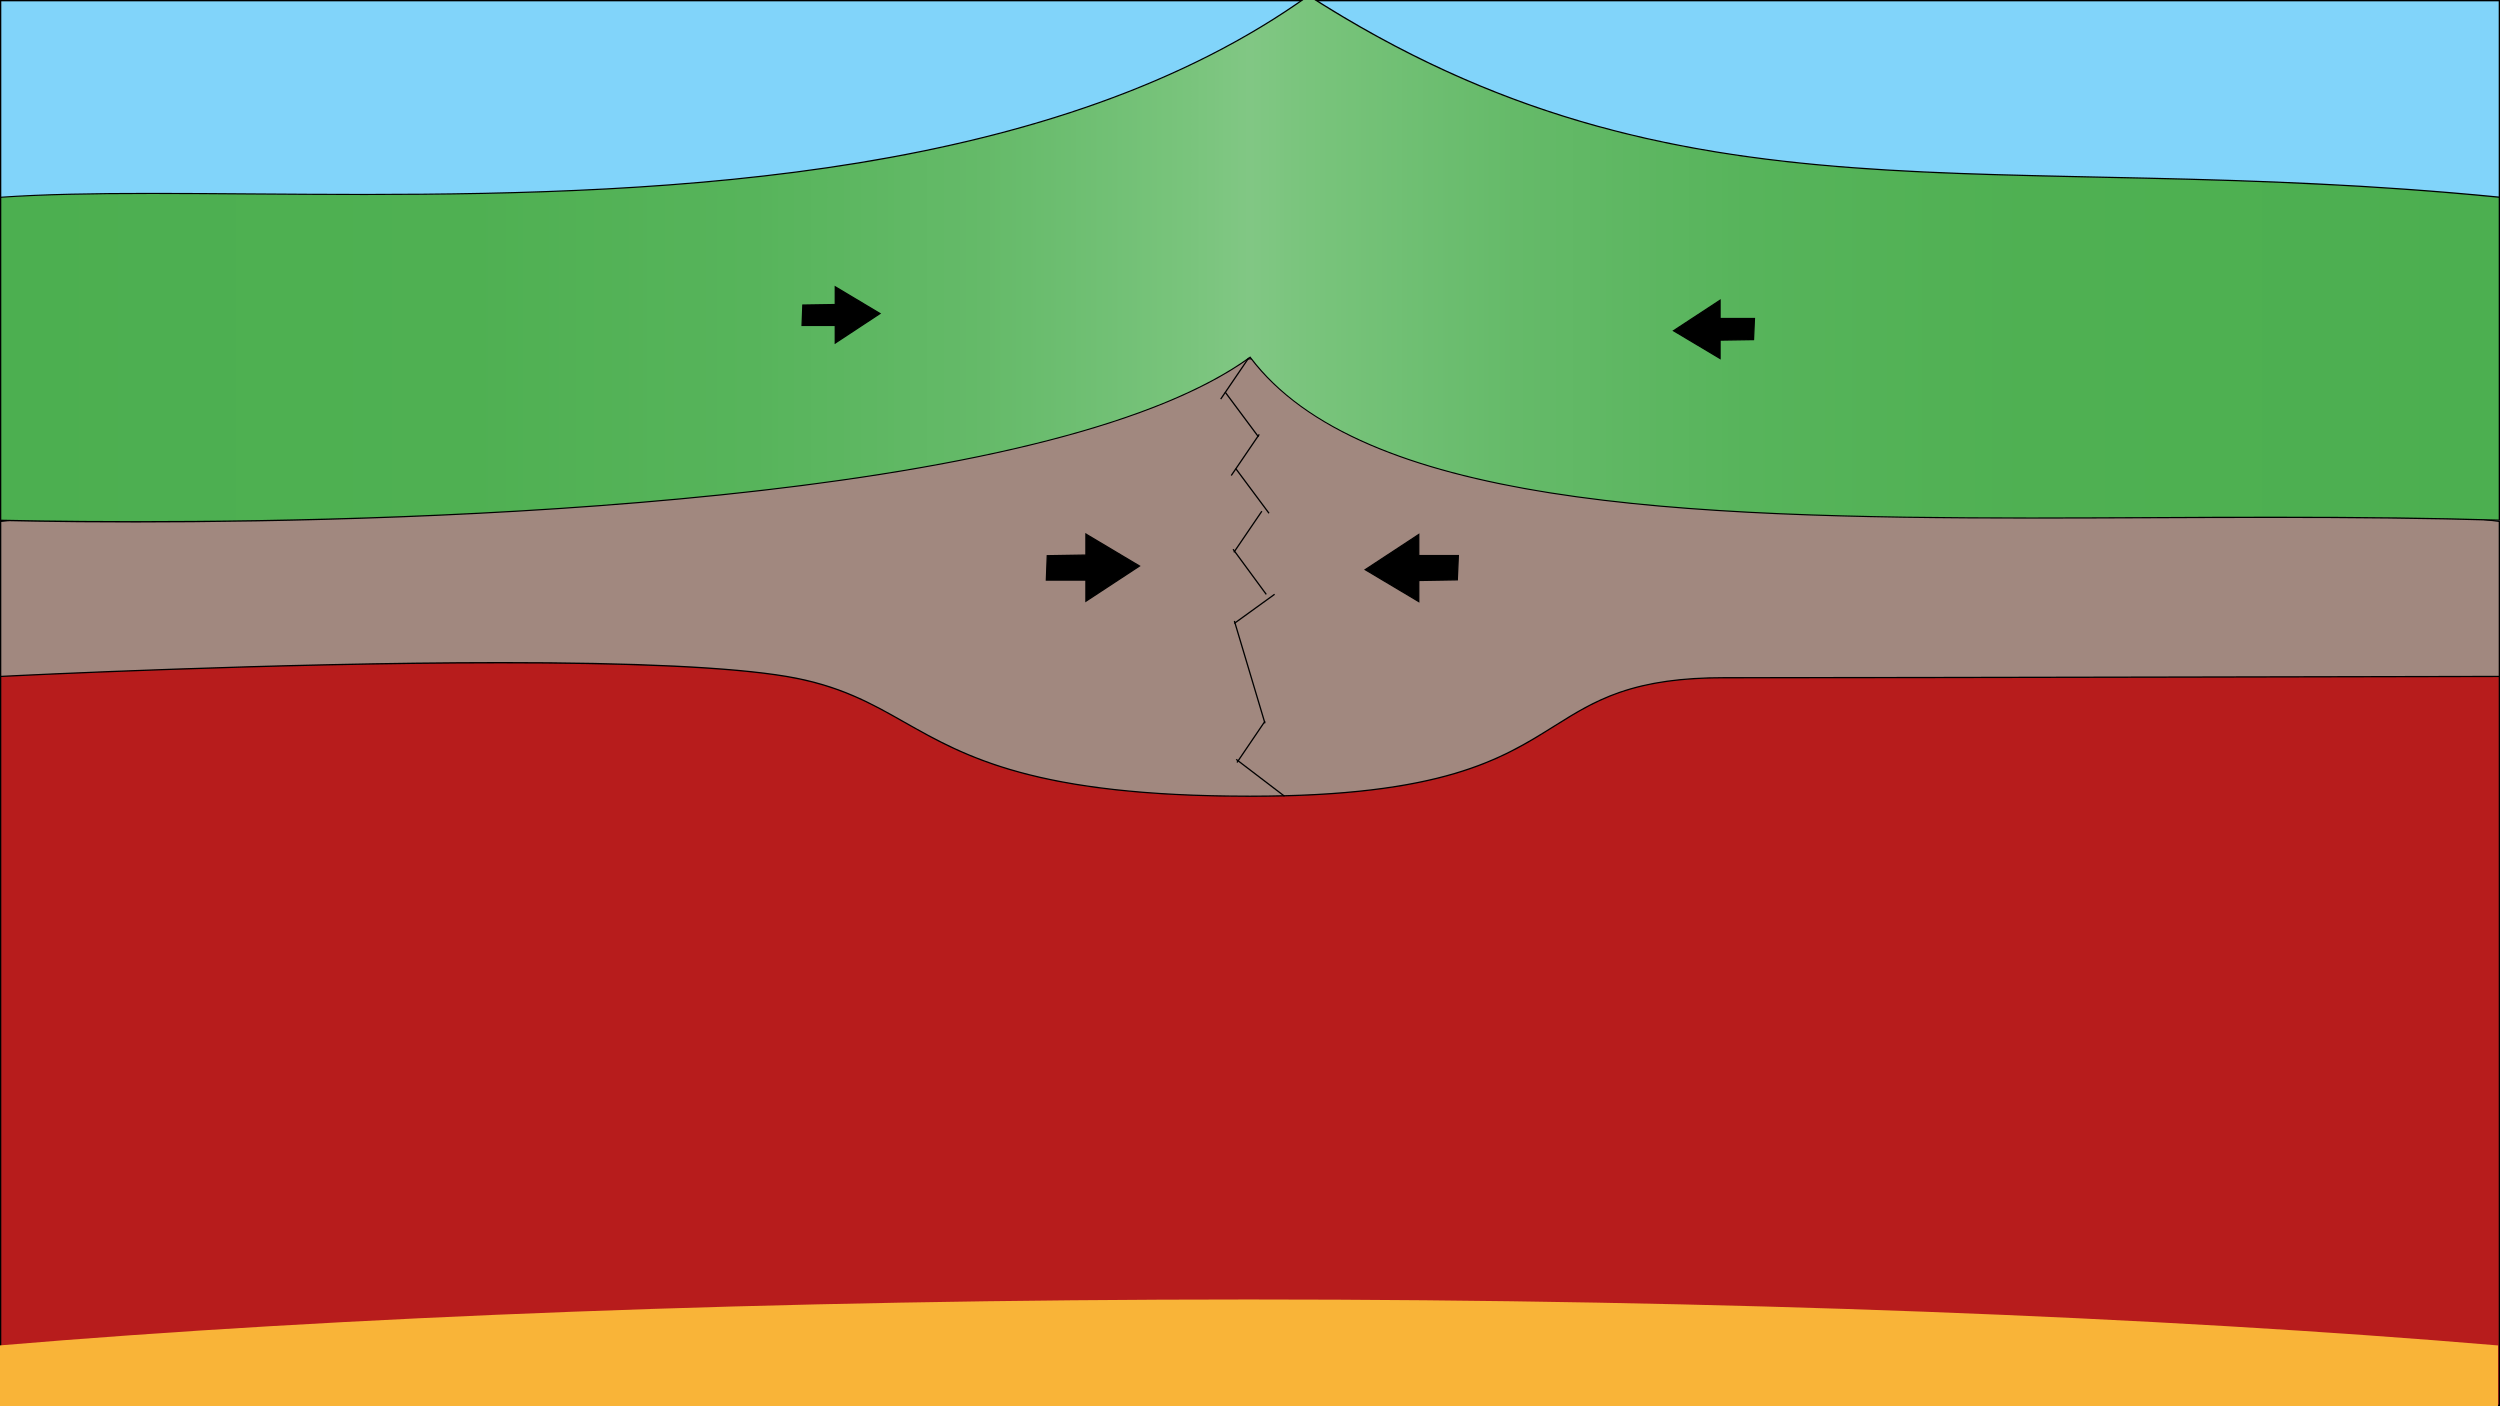 <?xml version="1.0" encoding="utf-8"?>
<!-- Generator: Adobe Illustrator 26.0.3, SVG Export Plug-In . SVG Version: 6.00 Build 0)  -->
<svg version="1.1" id="Layer_1" xmlns="http://www.w3.org/2000/svg" xmlns:xlink="http://www.w3.org/1999/xlink" x="0px" y="0px"
	 viewBox="0 0 1920 1080" style="enable-background:new 0 0 1920 1080;" xml:space="preserve">
<style type="text/css">
	.st0{fill:#81D4FA;}
	.st1{fill:#B71C1C;}
	.st2{fill:#A1887F;}
	.st3{fill:url(#SVGID_1_);}
	.st4{fill:#CCCCCC;stroke:#000000;stroke-miterlimit:10;}
	.st5{fill:none;stroke:#000000;stroke-miterlimit:10;}
	.st6{stroke:#000000;stroke-miterlimit:10;}
	.st7{fill:#F9B438;}
</style>
<g id="sky">
	<g>
		<rect x="0.5" y="0.5" class="st0" width="1919" height="230"/>
		<path d="M1919,1v229H1V1H1919 M1920,0H0v231h1920V0L1920,0z"/>
	</g>
</g>
<g id="mantle">
	<g>
		<rect x="0.5" y="504.5" class="st1" width="1919" height="574.8"/>
		<path d="M1919,505.2v573.6H1V505.2H1919 M1920,504H0v576h1920V504L1920,504z"/>
	</g>
</g>
<g id="plate">
	<g>
		<path class="st2" d="M960,611.5c-165,0-218.2-30.1-265.1-56.7c-25.9-14.7-50.3-28.5-90.8-35.3c-41.7-7-115.5-10.6-219.4-10.6
			c-172.5,0-372.4,9.9-384.1,10.5v-119L960,275.5l959.5,124.9v119.1c-17.3,0-449.4,1-595.5,1c-71.1,0-98.6,17.3-130.5,37.3
			C1153.4,583,1107.9,611.5,960,611.5z"/>
		<path d="M960,276l959,124.9V519c-23.7,0-450.1,1-595,1c-32.5,0-58,3.6-80.3,11.3c-19.9,6.9-34.7,16.2-50.5,26.1
			c-40.1,25.1-85.5,53.6-233.2,53.6c-164.9,0-218-30.1-264.9-56.6c-25.9-14.7-50.4-28.6-91-35.4c-41.7-7-115.6-10.6-219.5-10.6
			C214.3,508.5,17.2,518.1,1,519V400.9L960,276 M960,275L0,400v120c0,0,205.7-10.5,384.6-10.5c89.5,0,172.3,2.6,219.4,10.5
			c113,19,99,92,356,92c263.9,0,202.4-91,364-91c150,0,596-1,596-1V400L960,275L960,275z"/>
	</g>
	<g>
		
			<linearGradient id="SVGID_1_" gradientUnits="userSpaceOnUse" x1="0.5" y1="-113.3" x2="1919.5" y2="-113.3" gradientTransform="matrix(1 0 0 1 0 312)">
			<stop  offset="0" style="stop-color:#4CAF50"/>
			<stop  offset="0.188" style="stop-color:#4FB052"/>
			<stop  offset="0.301" style="stop-color:#57B45B"/>
			<stop  offset="0.394" style="stop-color:#65BA69"/>
			<stop  offset="0.475" style="stop-color:#79C47C"/>
			<stop  offset="0.5" style="stop-color:#81C784"/>
			<stop  offset="0.524" style="stop-color:#79C47C"/>
			<stop  offset="0.606" style="stop-color:#65BA69"/>
			<stop  offset="0.699" style="stop-color:#57B45B"/>
			<stop  offset="0.811" style="stop-color:#4FB052"/>
			<stop  offset="0.999" style="stop-color:#4CAF50"/>
		</linearGradient>
		<path class="st3" d="M104.4,400.7c-59.8,0-99.1-1-103.9-1.1V151.5c29.5-2,65.3-2.9,116.1-2.9c23.9,0,48.8,0.2,75.2,0.4
			c28.4,0.2,57.9,0.4,88.3,0.4c114.3,0,248.8-2.9,379.3-24.2c145-23.7,258.1-65.8,345.6-128.5c203.9,130.9,381.2,134.6,605.7,139.4
			c90.9,1.9,194,4.1,308.8,15.4v248c-49.3-1.5-102.5-2.2-172.4-2.2c-31.5,0-63.4,0.1-94.3,0.3c-30.4,0.1-61.8,0.3-92.2,0.3
			c-267,0-513.8-9.4-600.2-123.1l-0.3-0.4l-0.4,0.3c-68,49-204.6,84.5-406,105.4C389.5,397.1,218.7,400.7,104.4,400.7z"/>
		<path d="M1005-2.8c203.9,130.8,381.2,134.5,605.7,139.3c90.8,1.9,193.7,4.1,308.3,15.4V399c-49.2-1.5-102.3-2.2-171.9-2.2
			c-31.5,0-63.5,0.1-94.4,0.3c-30.4,0.1-61.8,0.3-92.2,0.3c-128.8,0-262.8-2.3-369.8-19.3c-56-8.9-101.3-21-138.5-37
			c-40.9-17.6-70.8-39.4-91.4-66.6l-0.6-0.8l-0.8,0.6c-68,49-204.5,84.4-405.7,105.3c-164.3,17.1-335,20.6-449.3,20.6
			c-58.1,0-96.8-1-103.4-1.1V151.9c29.4-2,65.1-2.9,115.6-2.9c23.9,0,48.8,0.2,75.2,0.4c28.4,0.2,57.9,0.4,88.3,0.4
			c114.4,0,248.9-2.9,379.4-24.2c67.8-11.1,129.8-26.6,184.3-46.1C904.9,57.7,959.2,30,1005-2.8 M1005-4
			C811,135.2,518.8,148.9,280.1,148.9c-58.4,0-113.7-0.8-163.5-0.8c-43.5,0-82.9,0.6-116.6,3v249c0,0,40.1,1.2,104.4,1.2
			C319,401.2,803,388.1,960,275c85.8,112.9,329,123.3,600.6,123.3c61.2,0,123.9-0.5,186.6-0.5c58,0,116.1,0.5,172.9,2.2V151
			C1526.3,112.2,1293,181,1005-4L1005-4z"/>
	</g>
	<path class="st4" d="M960,520"/>
	<path class="st4" d="M1588.5,497.5"/>
	<path class="st4" d="M960,520"/>
</g>
<g id="lines">
	<g>
		<line class="st5" x1="959" y1="274.9" x2="937.5" y2="306.5"/>
	</g>
	<g>
		<line class="st5" x1="940.9" y1="301.1" x2="966.5" y2="335.5"/>
	</g>
	<g>
		<line class="st5" x1="967.1" y1="333.6" x2="945.6" y2="365.2"/>
	</g>
	<g>
		<line class="st5" x1="949" y1="359.8" x2="974.6" y2="394.2"/>
	</g>
	<g>
		<line class="st5" x1="969.1" y1="392.6" x2="947.6" y2="424.2"/>
	</g>
	<g>
		<line class="st5" x1="947" y1="421.8" x2="972.5" y2="456.5"/>
	</g>
	<g>
		<line class="st5" x1="978.9" y1="456.4" x2="947.9" y2="478.8"/>
	</g>
	<g>
		<line class="st5" x1="948" y1="476.9" x2="971.5" y2="555.5"/>
	</g>
	<g>
		<line class="st5" x1="971.5" y1="553.9" x2="950" y2="585.6"/>
	</g>
	<g>
		<line class="st5" x1="949.4" y1="583.2" x2="986.5" y2="611.5"/>
	</g>
</g>
<g id="arrow">
	<polygon class="st6" points="1120,426.7 1119.2,445.3 1089.6,445.8 1089.6,462 1048.5,437.5 1089.6,410.5 1089.6,426.7 	"/>
	<polygon class="st6" points="1347.4,244.6 1346.7,260.8 1321,261.2 1321,275.3 1285.3,254 1321,230.6 1321,244.6 	"/>
	<polygon class="st6" points="803.6,445.5 804.3,426.8 834,426.3 834,410.2 875.1,434.7 834,461.7 834,445.5 	"/>
	<polygon class="st6" points="616,249.9 616.6,234.3 641.5,233.9 641.5,220.3 675.8,240.8 641.5,263.4 641.5,249.9 	"/>
</g>
<path class="st7" d="M1918.5,1033.3c-260.1-22-594.6-35.3-959.5-35.3s-699.5,13.3-959.5,35.3v95.7h1919V1033.3z"/>
</svg>
